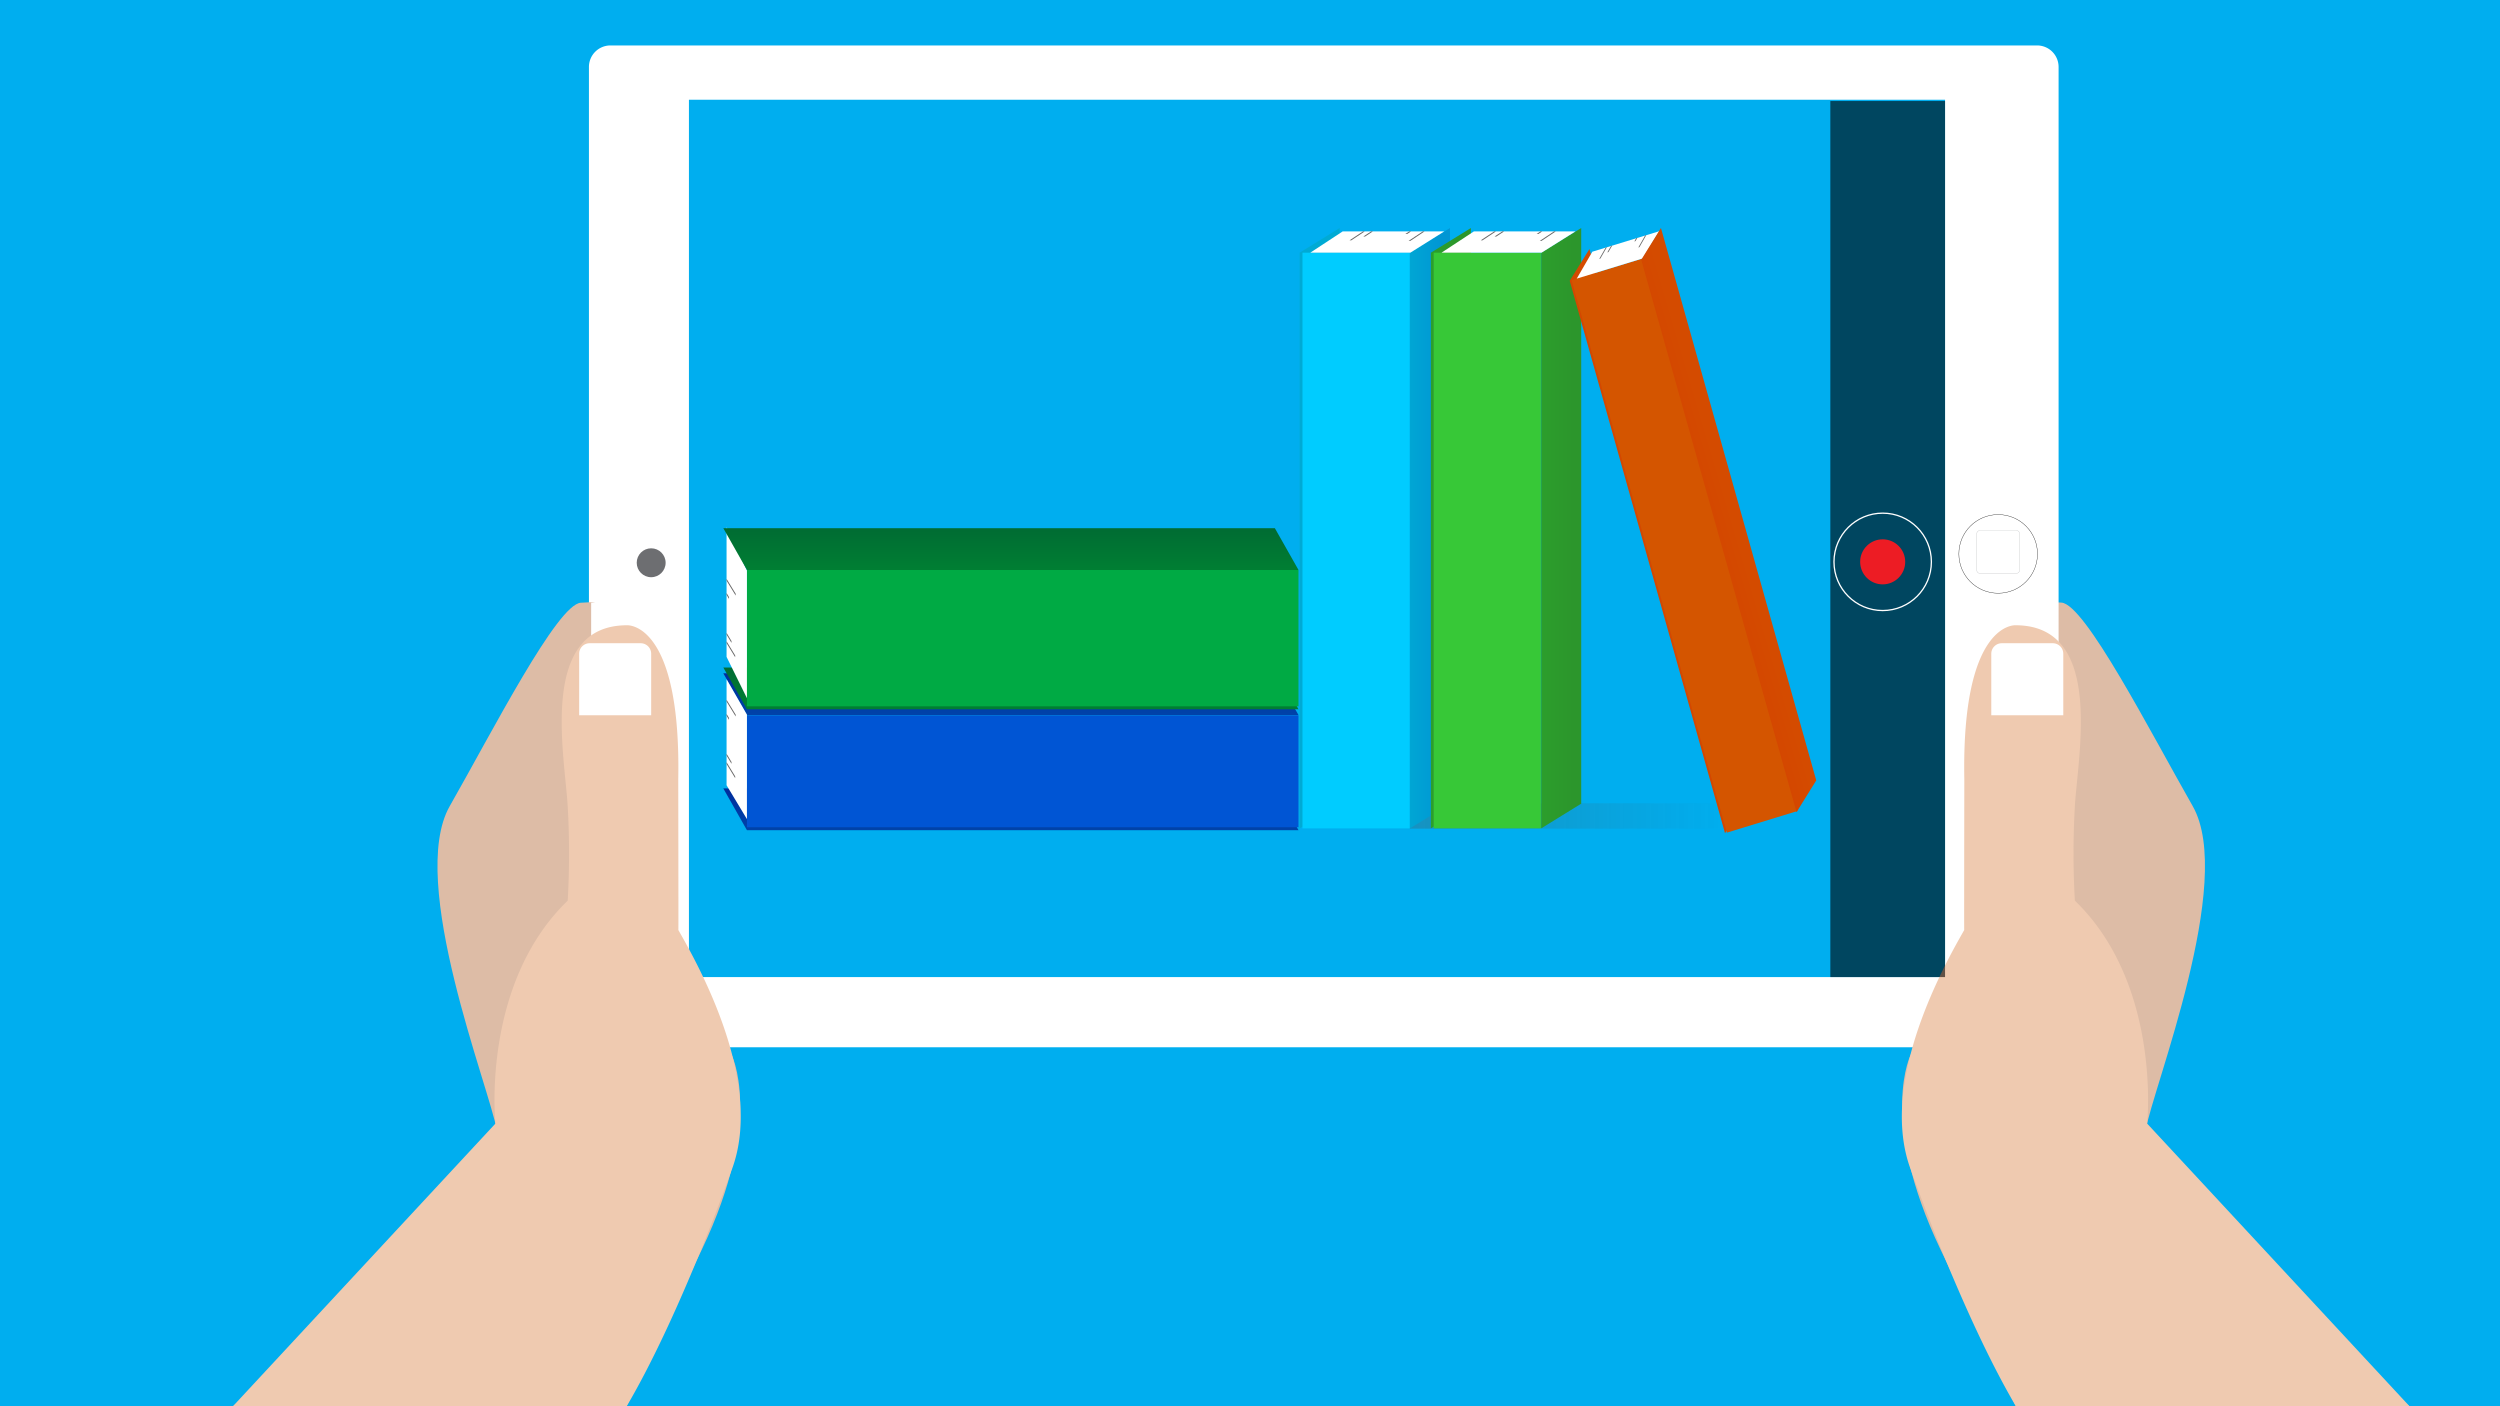 <svg xmlns="http://www.w3.org/2000/svg" xmlns:xlink="http://www.w3.org/1999/xlink" viewBox="0 0 1920 1080"><defs><style>.cls-1{fill:#00aeef;}.cls-2{fill:#ddbca6;}.cls-3{fill:#fff;}.cls-4,.cls-5,.cls-9{fill:none;stroke-miterlimit:10;}.cls-4{stroke:#000;}.cls-4,.cls-5{stroke-width:0.25px;}.cls-5{stroke:#bcbec0;}.cls-6{fill:#efcab0;}.cls-7{fill:#6d6e71;}.cls-8{opacity:0.6;}.cls-13,.cls-8{isolation:isolate;}.cls-9{stroke:#fff;}.cls-10{fill:#ed1c24;}.cls-11{fill:#00aad4;}.cls-12{fill:#0cf;}.cls-13{opacity:0.3;fill:url(#linear-gradient);}.cls-14{fill:url(#linear-gradient-2);}.cls-15{fill:#666;}.cls-16{fill:url(#linear-gradient-3);}.cls-17{fill:#37c837;}.cls-18{fill:url(#linear-gradient-4);}.cls-19{fill:url(#linear-gradient-5);}.cls-20{fill:#d45500;}.cls-21{fill:url(#linear-gradient-6);}.cls-22{fill:url(#linear-gradient-7);}.cls-23{fill:#0055d4;}.cls-24{fill:url(#linear-gradient-8);}.cls-25{fill:url(#linear-gradient-9);}.cls-26{fill:#0a4;}.cls-27{fill:url(#linear-gradient-10);}</style><linearGradient id="linear-gradient" x1="1534.19" y1="-398.22" x2="1787.74" y2="-398.22" gradientTransform="matrix(0.99, 0, 0, -0.99, -442.01, 230.91)" gradientUnits="userSpaceOnUse"><stop offset="0" stop-color="#4d4d4d"/><stop offset="1" stop-color="#4d4d4d" stop-opacity="0"/></linearGradient><linearGradient id="linear-gradient-2" x1="1534.37" y1="76.52" x2="1565.31" y2="76.52" gradientTransform="matrix(0.99, 0, 0, -0.99, -442.01, 481.71)" gradientUnits="userSpaceOnUse"><stop offset="0" stop-color="#00aad4"/><stop offset="1" stop-color="#0096d4"/></linearGradient><linearGradient id="linear-gradient-3" x1="1533.88" y1="-175.84" x2="1564.81" y2="-175.84" gradientTransform="matrix(0.99, 0, 0, -0.99, -425.46, 230.91)" gradientUnits="userSpaceOnUse"><stop offset="0" stop-color="#2ca02c"/><stop offset="1" stop-color="#2c962c"/></linearGradient><linearGradient id="linear-gradient-4" x1="1619.12" y1="76.52" x2="1650.06" y2="76.52" gradientTransform="matrix(0.99, 0, 0, -0.99, -425.46, 481.71)" xlink:href="#linear-gradient-3"/><linearGradient id="linear-gradient-5" x1="1940" y1="-425.61" x2="1978.7" y2="-425.61" gradientTransform="matrix(0.65, -0.19, -0.28, -0.95, -128.84, 386.04)" gradientUnits="userSpaceOnUse"><stop offset="0" stop-color="#d44500"/><stop offset="1" stop-color="#d44b00"/></linearGradient><linearGradient id="linear-gradient-6" x1="2023.94" y1="-425.56" x2="2062.64" y2="-425.56" xlink:href="#linear-gradient-5"/><linearGradient id="linear-gradient-7" x1="426" y1="-467.85" x2="458.29" y2="-467.85" gradientTransform="matrix(0, -0.99, -0.99, 0, 311.42, 1060.95)" gradientUnits="userSpaceOnUse"><stop offset="0" stop-color="#04a"/><stop offset="1" stop-color="#002e9d"/></linearGradient><linearGradient id="linear-gradient-8" x1="514.98" y1="-215.49" x2="547.27" y2="-215.49" gradientTransform="matrix(0, -0.99, -0.99, 0, 562.22, 1060.95)" xlink:href="#linear-gradient-7"/><linearGradient id="linear-gradient-9" x1="504.73" y1="-467.85" x2="537.02" y2="-467.85" gradientTransform="matrix(0, -0.99, -0.99, 0, 311.42, 1046.34)" gradientUnits="userSpaceOnUse"><stop offset="0" stop-color="#008033"/><stop offset="1" stop-color="#006d33"/></linearGradient><linearGradient id="linear-gradient-10" x1="612.4" y1="-467.85" x2="644.69" y2="-467.85" xlink:href="#linear-gradient-9"/></defs><g id="Layer_2" data-name="Layer 2"><g id="Layer_1-2" data-name="Layer 1"><rect class="cls-1" width="1920" height="1080"/><path class="cls-2" d="M1850.5,1080s-154-120-174.4-139.3-34-39.6-28.3-72.5,69.1-191.4,36.2-249.1S1601.3,464,1583.2,462.8s-7.9,0-7.9,0V783.2s0,26-26,26h-81.5s-26,48.7,22.6,150.6l57.7,120h302.4Z"/><path class="cls-3" d="M1564.5,804.3H468.8a16.52,16.52,0,0,1-16.5-16.5V51.4a16.52,16.52,0,0,1,16.5-16.5H1564.5A16.52,16.52,0,0,1,1581,51.4V787.9A16.5,16.5,0,0,1,1564.5,804.3Z"/><rect class="cls-1" x="529.1" y="76.6" width="964.7" height="673.8"/><circle class="cls-4" cx="1534.6" cy="425.4" r="30.2"/><path class="cls-5" d="M1548.7,440.3h-28.2a2.26,2.26,0,0,1-2.3-2.3V409.8a2.26,2.26,0,0,1,2.3-2.3h28.2a2.26,2.26,0,0,1,2.3,2.3V438A2.33,2.33,0,0,1,1548.7,440.3Z"/><path class="cls-2" d="M178.9,1080s154-120,174.4-139.3,34-39.6,28.3-72.5-69.1-191.4-36.2-249.1S428,464,446.1,462.9s7.9,0,7.9,0V783.3s0,26,26,26h81.5s26,48.7-22.6,150.6l-57.7,120H178.9Z"/><path class="cls-6" d="M380.5,862.9S369.2,756.2,436,691.7a633.9,633.9,0,0,0,0-72.5c-2.3-39.6-22.6-138.7,45.3-139,0,0,41.9-3.7,39.6,118.6,0,0,.2,112.1.1,115.5,13.5,23.8,66.9,116.4,40.8,184.6,0,0-38.6,109.8-80.5,181.1H178.9L380.5,862.9Z"/><path class="cls-3" d="M500.1,549.3H444.8V502.1a8.07,8.07,0,0,1,8.1-8.1H492a8.07,8.07,0,0,1,8.1,8.1v47.2Z"/><path class="cls-6" d="M1649,862.9s11.3-106.7-55.5-171.2a633.9,633.9,0,0,1,0-72.5c2.3-39.6,22.6-138.7-45.3-139,0,0-41.9-3.7-39.6,118.6,0,0-.2,112.1-.1,115.5-13.5,23.8-66.9,116.4-40.8,184.6,0,0,38.6,109.8,80.5,181.1h302.3Z"/><path class="cls-3" d="M1529.3,549.3h55.3V502.1a8.07,8.07,0,0,0-8.1-8.1h-39.1a8.07,8.07,0,0,0-8.1,8.1v47.2Z"/><circle class="cls-7" cx="500.1" cy="432.2" r="11.1"/><rect class="cls-8" x="1405.7" y="77.6" width="88.1" height="672.8"/><circle class="cls-9" cx="1445.9" cy="431.5" r="37.4"/><circle class="cls-10" cx="1445.9" cy="431.5" r="17.3"/><path class="cls-11" d="M998.13,636.21l30.74-19V175.11l-30.74,18.95Z"/><path class="cls-12" d="M1000.31,194.06h82.33V636.21h-82.33Z"/><path class="cls-13" d="M1082.67,636.4,1093,616.93h241.63l-10.36,19.47Z"/><path class="cls-14" d="M1082.85,636.21l30.74-19V175.11l-30.74,18.95Z"/><path class="cls-3" d="M1006.3,194.06l24.86-16.33h78l-26,16.33Z"/><path class="cls-15" d="M1046.83,177.69l-10.4,6.91h1.32l10.4-6.91Zm6.24,0-6,3.95h1.32l6.05-3.95Zm29.31,0-3,2h1.33l3-2Zm10.4,0-11,7.31h1.33l11-7.31Z"/><path class="cls-16" d="M1098.9,636.21l30.75-19V175.11l-30.75,18.95Z"/><path class="cls-17" d="M1101.08,194.06h82.34V636.21h-82.34Z"/><path class="cls-18" d="M1183.62,636.21l30.75-19V175.11l-30.75,18.95Z"/><path class="cls-3" d="M1107.07,194.06l24.86-16.33h78l-26,16.33Z"/><path class="cls-15" d="M1147.6,177.69l-10.4,6.91h1.32l10.41-6.91Zm6.24,0-6,3.95h1.33l6.05-3.95Zm29.31,0-3,2h1.32l3-2Zm10.4,0-11,7.31h1.32l11-7.31Z"/><path class="cls-19" d="M1324.81,639.9,1340,615.52,1220.68,191.26l-15.14,24.39Z"/><path class="cls-20" d="M1207,215.21l54.23-16.61,119.26,424.26-54.23,16.6Z"/><path class="cls-3" d="M1210.92,214l12-20.69,51.4-15.74-12.74,20.92Z"/><path class="cls-15" d="M1233.2,190.12l-5,8.72.87-.26,5-8.73Zm4.11-1.26-2.92,5,.87-.27,2.93-5Zm19.31-5.92-1.46,2.51.87-.27,1.46-2.5Zm6.85-2.09-5.25,9.22.87-.27,5.25-9.22Z"/><path class="cls-21" d="M1379.74,623.74l15.14-24.39L1275.61,175.1l-15.13,24.38Z"/><path class="cls-22" d="M997.25,637.6l-18.16-32.09H555.5l18.15,32.09Z"/><path class="cls-23" d="M573.65,635.32V549.38h423.6v85.94Z"/><path class="cls-24" d="M997.25,549.17l-18.16-32.09H555.5l18.15,32.09Z"/><path class="cls-3" d="M573.65,629.07l-15.64-26V521.67l15.64,27.17Z"/><path class="cls-15" d="M558,586.77l6.62,10.85v-1.38L558,585.38Zm0-6.52,3.78,6.32v-1.38L558,578.87Zm0-30.59,1.89,3.15v-1.38L558,548.27Zm0-10.86,7,11.45v-1.38l-7-11.45Z"/><path class="cls-25" d="M997.25,544.74l-18.16-32.09H555.5l18.15,32.09Z"/><path class="cls-26" d="M573.65,542.46V437.72h423.6V542.46Z"/><path class="cls-3" d="M573.65,536.21,558,504.5V404.94l15.64,33.21Z"/><path class="cls-27" d="M997.25,437.74l-18.16-32.09H555.5l18.15,32.09Z"/><path class="cls-15" d="M558,493.91l6.62,10.85v-1.38L558,492.53Zm0-6.52,3.78,6.32v-1.38L558,486Zm0-30.59,1.89,3.16v-1.39L558,455.42Zm0-10.86,7,11.45V456l-7-11.45Z"/></g></g></svg>